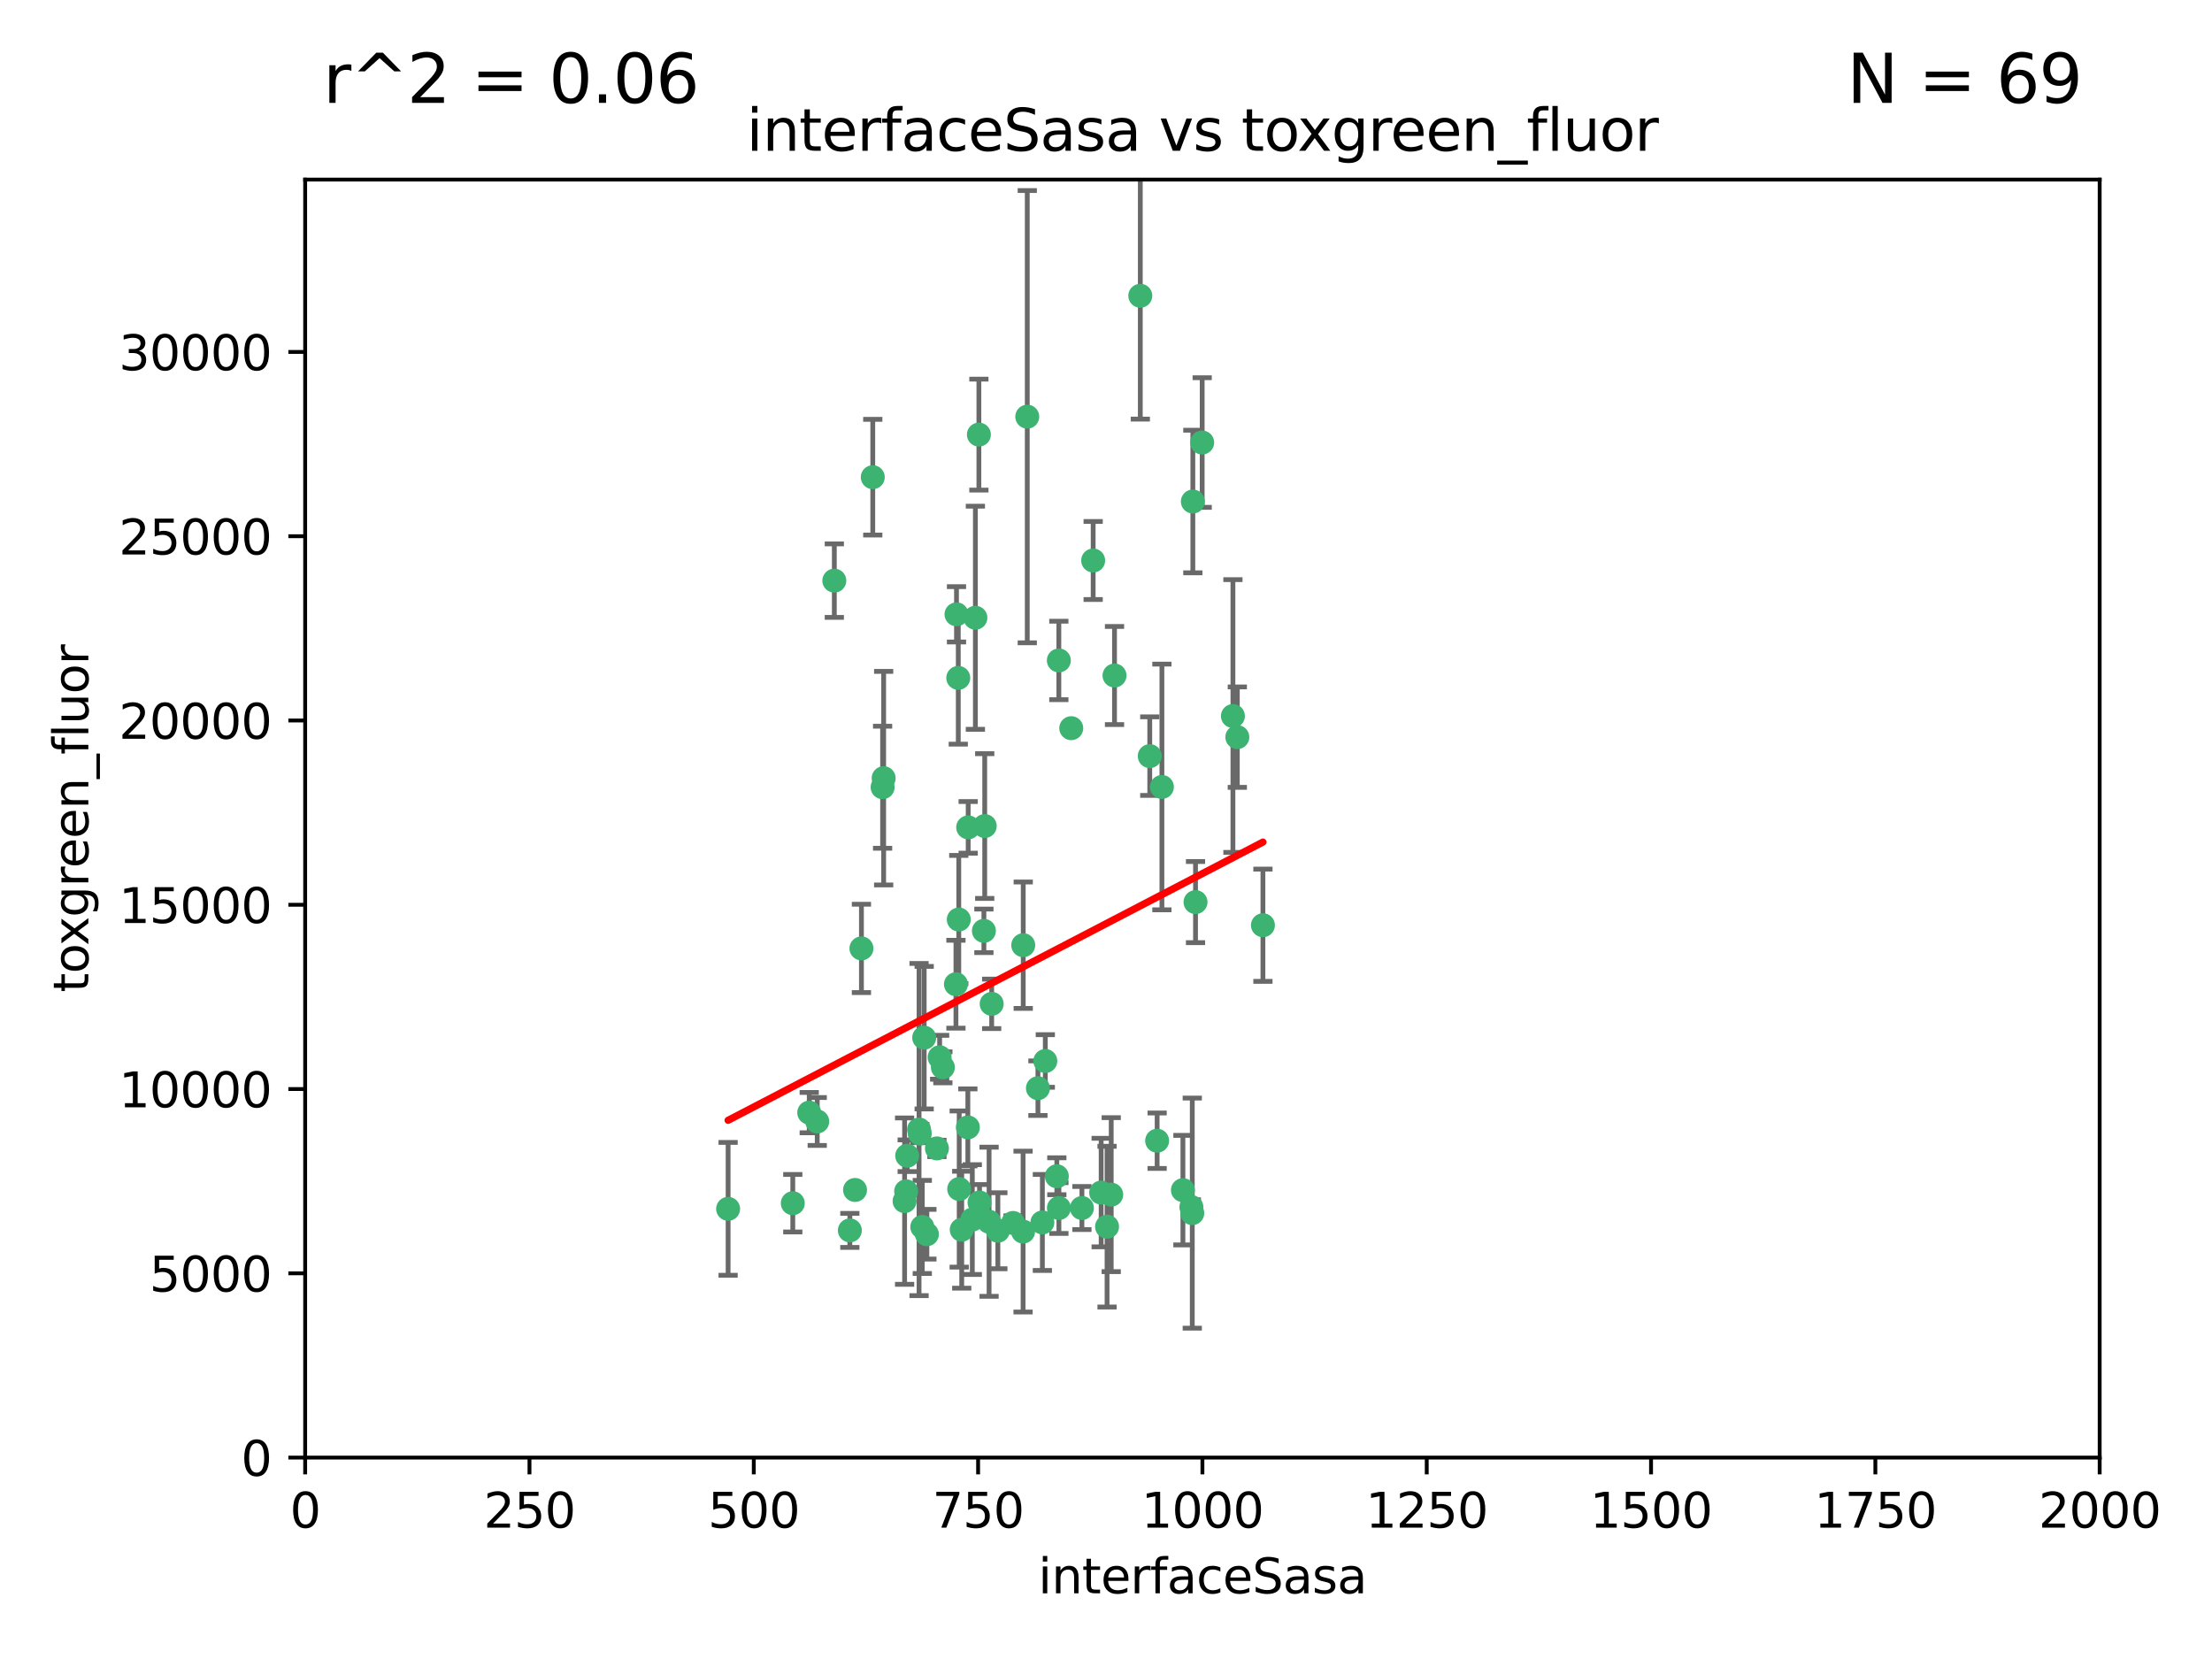 <?xml version="1.0" encoding="utf-8" standalone="no"?>
<!DOCTYPE svg PUBLIC "-//W3C//DTD SVG 1.1//EN"
  "http://www.w3.org/Graphics/SVG/1.1/DTD/svg11.dtd">
<svg xmlns:xlink="http://www.w3.org/1999/xlink" width="460.8pt" height="345.6pt" viewBox="0 0 460.8 345.6" xmlns="http://www.w3.org/2000/svg" version="1.1">
 <defs>
  <style type="text/css">*{stroke-linejoin: round; stroke-linecap: butt}</style>
 </defs>
 <g id="figure_1">
  <g id="patch_1">
   <path d="M 0 345.6 
L 460.8 345.6 
L 460.8 0 
L 0 0 
z
" style="fill: #ffffff"/>
  </g>
  <g id="axes_1">
   <g id="patch_2">
    <path d="M 63.571 303.64 
L 437.4 303.64 
L 437.4 37.411 
L 63.571 37.411 
z
" style="fill: #ffffff"/>
   </g>
   <g id="PathCollection_1">
    <defs>
     <path id="m3ba306f05c" d="M 0 1.118 
C 0.297 1.118 0.581 1 0.791 0.791 
C 1 0.581 1.118 0.297 1.118 0 
C 1.118 -0.297 1 -0.581 0.791 -0.791 
C 0.581 -1 0.297 -1.118 0 -1.118 
C -0.297 -1.118 -0.581 -1 -0.791 -0.791 
C -1 -0.581 -1.118 -0.297 -1.118 0 
C -1.118 0.297 -1 0.581 -0.791 0.791 
C -0.581 1 -0.297 1.118 0 1.118 
z
" style="stroke: #3cb371"/>
    </defs>
    <g clip-path="url(#p2e63a69e92)">
     <use xlink:href="#m3ba306f05c" x="250.437" y="92.187" style="fill: #3cb371; stroke: #3cb371"/>
     <use xlink:href="#m3ba306f05c" x="191.458" y="235.304" style="fill: #3cb371; stroke: #3cb371"/>
     <use xlink:href="#m3ba306f05c" x="223.161" y="151.693" style="fill: #3cb371; stroke: #3cb371"/>
     <use xlink:href="#m3ba306f05c" x="242.046" y="163.936" style="fill: #3cb371; stroke: #3cb371"/>
     <use xlink:href="#m3ba306f05c" x="248.491" y="104.476" style="fill: #3cb371; stroke: #3cb371"/>
     <use xlink:href="#m3ba306f05c" x="227.725" y="116.762" style="fill: #3cb371; stroke: #3cb371"/>
     <use xlink:href="#m3ba306f05c" x="237.546" y="61.614" style="fill: #3cb371; stroke: #3cb371"/>
     <use xlink:href="#m3ba306f05c" x="257.757" y="153.559" style="fill: #3cb371; stroke: #3cb371"/>
     <use xlink:href="#m3ba306f05c" x="206.585" y="209.121" style="fill: #3cb371; stroke: #3cb371"/>
     <use xlink:href="#m3ba306f05c" x="256.841" y="149.16" style="fill: #3cb371; stroke: #3cb371"/>
     <use xlink:href="#m3ba306f05c" x="199.256" y="127.973" style="fill: #3cb371; stroke: #3cb371"/>
     <use xlink:href="#m3ba306f05c" x="213.159" y="196.901" style="fill: #3cb371; stroke: #3cb371"/>
     <use xlink:href="#m3ba306f05c" x="220.577" y="137.58" style="fill: #3cb371; stroke: #3cb371"/>
     <use xlink:href="#m3ba306f05c" x="203.92" y="90.534" style="fill: #3cb371; stroke: #3cb371"/>
     <use xlink:href="#m3ba306f05c" x="181.815" y="99.407" style="fill: #3cb371; stroke: #3cb371"/>
     <use xlink:href="#m3ba306f05c" x="216.22" y="226.692" style="fill: #3cb371; stroke: #3cb371"/>
     <use xlink:href="#m3ba306f05c" x="207.873" y="256.385" style="fill: #3cb371; stroke: #3cb371"/>
     <use xlink:href="#m3ba306f05c" x="213.998" y="86.8" style="fill: #3cb371; stroke: #3cb371"/>
     <use xlink:href="#m3ba306f05c" x="188.766" y="248.172" style="fill: #3cb371; stroke: #3cb371"/>
     <use xlink:href="#m3ba306f05c" x="263.091" y="192.743" style="fill: #3cb371; stroke: #3cb371"/>
     <use xlink:href="#m3ba306f05c" x="220.589" y="251.655" style="fill: #3cb371; stroke: #3cb371"/>
     <use xlink:href="#m3ba306f05c" x="203.191" y="128.689" style="fill: #3cb371; stroke: #3cb371"/>
     <use xlink:href="#m3ba306f05c" x="230.62" y="255.535" style="fill: #3cb371; stroke: #3cb371"/>
     <use xlink:href="#m3ba306f05c" x="249.05" y="187.922" style="fill: #3cb371; stroke: #3cb371"/>
     <use xlink:href="#m3ba306f05c" x="183.864" y="163.993" style="fill: #3cb371; stroke: #3cb371"/>
     <use xlink:href="#m3ba306f05c" x="178.12" y="247.891" style="fill: #3cb371; stroke: #3cb371"/>
     <use xlink:href="#m3ba306f05c" x="248.185" y="251.452" style="fill: #3cb371; stroke: #3cb371"/>
     <use xlink:href="#m3ba306f05c" x="220.157" y="245.034" style="fill: #3cb371; stroke: #3cb371"/>
     <use xlink:href="#m3ba306f05c" x="199.626" y="141.216" style="fill: #3cb371; stroke: #3cb371"/>
     <use xlink:href="#m3ba306f05c" x="246.424" y="247.93" style="fill: #3cb371; stroke: #3cb371"/>
     <use xlink:href="#m3ba306f05c" x="199.14" y="205.029" style="fill: #3cb371; stroke: #3cb371"/>
     <use xlink:href="#m3ba306f05c" x="168.576" y="231.782" style="fill: #3cb371; stroke: #3cb371"/>
     <use xlink:href="#m3ba306f05c" x="231.488" y="248.866" style="fill: #3cb371; stroke: #3cb371"/>
     <use xlink:href="#m3ba306f05c" x="239.516" y="157.513" style="fill: #3cb371; stroke: #3cb371"/>
     <use xlink:href="#m3ba306f05c" x="204.964" y="193.912" style="fill: #3cb371; stroke: #3cb371"/>
     <use xlink:href="#m3ba306f05c" x="229.39" y="248.434" style="fill: #3cb371; stroke: #3cb371"/>
     <use xlink:href="#m3ba306f05c" x="170.245" y="233.624" style="fill: #3cb371; stroke: #3cb371"/>
     <use xlink:href="#m3ba306f05c" x="192.129" y="255.594" style="fill: #3cb371; stroke: #3cb371"/>
     <use xlink:href="#m3ba306f05c" x="205.136" y="172.082" style="fill: #3cb371; stroke: #3cb371"/>
     <use xlink:href="#m3ba306f05c" x="213.125" y="256.562" style="fill: #3cb371; stroke: #3cb371"/>
     <use xlink:href="#m3ba306f05c" x="201.621" y="234.855" style="fill: #3cb371; stroke: #3cb371"/>
     <use xlink:href="#m3ba306f05c" x="201.69" y="172.356" style="fill: #3cb371; stroke: #3cb371"/>
     <use xlink:href="#m3ba306f05c" x="248.372" y="252.714" style="fill: #3cb371; stroke: #3cb371"/>
     <use xlink:href="#m3ba306f05c" x="191.602" y="236.134" style="fill: #3cb371; stroke: #3cb371"/>
     <use xlink:href="#m3ba306f05c" x="199.731" y="191.554" style="fill: #3cb371; stroke: #3cb371"/>
     <use xlink:href="#m3ba306f05c" x="196.417" y="222.343" style="fill: #3cb371; stroke: #3cb371"/>
     <use xlink:href="#m3ba306f05c" x="199.821" y="247.697" style="fill: #3cb371; stroke: #3cb371"/>
     <use xlink:href="#m3ba306f05c" x="206.043" y="254.514" style="fill: #3cb371; stroke: #3cb371"/>
     <use xlink:href="#m3ba306f05c" x="192.525" y="216.17" style="fill: #3cb371; stroke: #3cb371"/>
     <use xlink:href="#m3ba306f05c" x="200.346" y="256.174" style="fill: #3cb371; stroke: #3cb371"/>
     <use xlink:href="#m3ba306f05c" x="184.082" y="162.105" style="fill: #3cb371; stroke: #3cb371"/>
     <use xlink:href="#m3ba306f05c" x="217.146" y="254.661" style="fill: #3cb371; stroke: #3cb371"/>
     <use xlink:href="#m3ba306f05c" x="232.174" y="140.722" style="fill: #3cb371; stroke: #3cb371"/>
     <use xlink:href="#m3ba306f05c" x="179.453" y="197.571" style="fill: #3cb371; stroke: #3cb371"/>
     <use xlink:href="#m3ba306f05c" x="211.034" y="254.764" style="fill: #3cb371; stroke: #3cb371"/>
     <use xlink:href="#m3ba306f05c" x="241.052" y="237.633" style="fill: #3cb371; stroke: #3cb371"/>
     <use xlink:href="#m3ba306f05c" x="165.152" y="250.652" style="fill: #3cb371; stroke: #3cb371"/>
     <use xlink:href="#m3ba306f05c" x="193.088" y="257.112" style="fill: #3cb371; stroke: #3cb371"/>
     <use xlink:href="#m3ba306f05c" x="202.548" y="254.057" style="fill: #3cb371; stroke: #3cb371"/>
     <use xlink:href="#m3ba306f05c" x="188.445" y="250.216" style="fill: #3cb371; stroke: #3cb371"/>
     <use xlink:href="#m3ba306f05c" x="217.757" y="221.023" style="fill: #3cb371; stroke: #3cb371"/>
     <use xlink:href="#m3ba306f05c" x="173.806" y="120.958" style="fill: #3cb371; stroke: #3cb371"/>
     <use xlink:href="#m3ba306f05c" x="195.181" y="239.234" style="fill: #3cb371; stroke: #3cb371"/>
     <use xlink:href="#m3ba306f05c" x="204.052" y="250.509" style="fill: #3cb371; stroke: #3cb371"/>
     <use xlink:href="#m3ba306f05c" x="195.744" y="220.252" style="fill: #3cb371; stroke: #3cb371"/>
     <use xlink:href="#m3ba306f05c" x="177.039" y="256.316" style="fill: #3cb371; stroke: #3cb371"/>
     <use xlink:href="#m3ba306f05c" x="188.987" y="240.757" style="fill: #3cb371; stroke: #3cb371"/>
     <use xlink:href="#m3ba306f05c" x="151.679" y="251.825" style="fill: #3cb371; stroke: #3cb371"/>
     <use xlink:href="#m3ba306f05c" x="225.383" y="251.653" style="fill: #3cb371; stroke: #3cb371"/>
    </g>
   </g>
   <g id="matplotlib.axis_1">
    <g id="xtick_1">
     <g id="line2d_1">
      <defs>
       <path id="ma4e81525c1" d="M 0 0 
L 0 3.5 
" style="stroke: #000000; stroke-width: 0.8"/>
      </defs>
      <g>
       <use xlink:href="#ma4e81525c1" x="63.571" y="303.64" style="stroke: #000000; stroke-width: 0.8"/>
      </g>
     </g>
     <g id="text_1">
      <!-- 0 -->
      <g transform="translate(60.39 318.238)scale(0.1 -0.1)">
       <defs>
        <path id="DejaVuSans-30" d="M 2034 4250 
Q 1547 4250 1301 3770 
Q 1056 3291 1056 2328 
Q 1056 1369 1301 889 
Q 1547 409 2034 409 
Q 2525 409 2770 889 
Q 3016 1369 3016 2328 
Q 3016 3291 2770 3770 
Q 2525 4250 2034 4250 
z
M 2034 4750 
Q 2819 4750 3233 4129 
Q 3647 3509 3647 2328 
Q 3647 1150 3233 529 
Q 2819 -91 2034 -91 
Q 1250 -91 836 529 
Q 422 1150 422 2328 
Q 422 3509 836 4129 
Q 1250 4750 2034 4750 
z
" transform="scale(0.016)"/>
       </defs>
       <use xlink:href="#DejaVuSans-30"/>
      </g>
     </g>
    </g>
    <g id="xtick_2">
     <g id="line2d_2">
      <g>
       <use xlink:href="#ma4e81525c1" x="110.3" y="303.64" style="stroke: #000000; stroke-width: 0.8"/>
      </g>
     </g>
     <g id="text_2">
      <!-- 250 -->
      <g transform="translate(100.756 318.238)scale(0.1 -0.1)">
       <defs>
        <path id="DejaVuSans-32" d="M 1228 531 
L 3431 531 
L 3431 0 
L 469 0 
L 469 531 
Q 828 903 1448 1529 
Q 2069 2156 2228 2338 
Q 2531 2678 2651 2914 
Q 2772 3150 2772 3378 
Q 2772 3750 2511 3984 
Q 2250 4219 1831 4219 
Q 1534 4219 1204 4116 
Q 875 4013 500 3803 
L 500 4441 
Q 881 4594 1212 4672 
Q 1544 4750 1819 4750 
Q 2544 4750 2975 4387 
Q 3406 4025 3406 3419 
Q 3406 3131 3298 2873 
Q 3191 2616 2906 2266 
Q 2828 2175 2409 1742 
Q 1991 1309 1228 531 
z
" transform="scale(0.016)"/>
        <path id="DejaVuSans-35" d="M 691 4666 
L 3169 4666 
L 3169 4134 
L 1269 4134 
L 1269 2991 
Q 1406 3038 1543 3061 
Q 1681 3084 1819 3084 
Q 2600 3084 3056 2656 
Q 3513 2228 3513 1497 
Q 3513 744 3044 326 
Q 2575 -91 1722 -91 
Q 1428 -91 1123 -41 
Q 819 9 494 109 
L 494 744 
Q 775 591 1075 516 
Q 1375 441 1709 441 
Q 2250 441 2565 725 
Q 2881 1009 2881 1497 
Q 2881 1984 2565 2268 
Q 2250 2553 1709 2553 
Q 1456 2553 1204 2497 
Q 953 2441 691 2322 
L 691 4666 
z
" transform="scale(0.016)"/>
       </defs>
       <use xlink:href="#DejaVuSans-32"/>
       <use xlink:href="#DejaVuSans-35" x="63.623"/>
       <use xlink:href="#DejaVuSans-30" x="127.246"/>
      </g>
     </g>
    </g>
    <g id="xtick_3">
     <g id="line2d_3">
      <g>
       <use xlink:href="#ma4e81525c1" x="157.028" y="303.64" style="stroke: #000000; stroke-width: 0.8"/>
      </g>
     </g>
     <g id="text_3">
      <!-- 500 -->
      <g transform="translate(147.485 318.238)scale(0.1 -0.1)">
       <use xlink:href="#DejaVuSans-35"/>
       <use xlink:href="#DejaVuSans-30" x="63.623"/>
       <use xlink:href="#DejaVuSans-30" x="127.246"/>
      </g>
     </g>
    </g>
    <g id="xtick_4">
     <g id="line2d_4">
      <g>
       <use xlink:href="#ma4e81525c1" x="203.757" y="303.64" style="stroke: #000000; stroke-width: 0.8"/>
      </g>
     </g>
     <g id="text_4">
      <!-- 750 -->
      <g transform="translate(194.213 318.238)scale(0.1 -0.1)">
       <defs>
        <path id="DejaVuSans-37" d="M 525 4666 
L 3525 4666 
L 3525 4397 
L 1831 0 
L 1172 0 
L 2766 4134 
L 525 4134 
L 525 4666 
z
" transform="scale(0.016)"/>
       </defs>
       <use xlink:href="#DejaVuSans-37"/>
       <use xlink:href="#DejaVuSans-35" x="63.623"/>
       <use xlink:href="#DejaVuSans-30" x="127.246"/>
      </g>
     </g>
    </g>
    <g id="xtick_5">
     <g id="line2d_5">
      <g>
       <use xlink:href="#ma4e81525c1" x="250.486" y="303.64" style="stroke: #000000; stroke-width: 0.8"/>
      </g>
     </g>
     <g id="text_5">
      <!-- 1000 -->
      <g transform="translate(237.761 318.238)scale(0.1 -0.1)">
       <defs>
        <path id="DejaVuSans-31" d="M 794 531 
L 1825 531 
L 1825 4091 
L 703 3866 
L 703 4441 
L 1819 4666 
L 2450 4666 
L 2450 531 
L 3481 531 
L 3481 0 
L 794 0 
L 794 531 
z
" transform="scale(0.016)"/>
       </defs>
       <use xlink:href="#DejaVuSans-31"/>
       <use xlink:href="#DejaVuSans-30" x="63.623"/>
       <use xlink:href="#DejaVuSans-30" x="127.246"/>
       <use xlink:href="#DejaVuSans-30" x="190.869"/>
      </g>
     </g>
    </g>
    <g id="xtick_6">
     <g id="line2d_6">
      <g>
       <use xlink:href="#ma4e81525c1" x="297.214" y="303.64" style="stroke: #000000; stroke-width: 0.8"/>
      </g>
     </g>
     <g id="text_6">
      <!-- 1250 -->
      <g transform="translate(284.489 318.238)scale(0.1 -0.1)">
       <use xlink:href="#DejaVuSans-31"/>
       <use xlink:href="#DejaVuSans-32" x="63.623"/>
       <use xlink:href="#DejaVuSans-35" x="127.246"/>
       <use xlink:href="#DejaVuSans-30" x="190.869"/>
      </g>
     </g>
    </g>
    <g id="xtick_7">
     <g id="line2d_7">
      <g>
       <use xlink:href="#ma4e81525c1" x="343.943" y="303.64" style="stroke: #000000; stroke-width: 0.8"/>
      </g>
     </g>
     <g id="text_7">
      <!-- 1500 -->
      <g transform="translate(331.218 318.238)scale(0.1 -0.1)">
       <use xlink:href="#DejaVuSans-31"/>
       <use xlink:href="#DejaVuSans-35" x="63.623"/>
       <use xlink:href="#DejaVuSans-30" x="127.246"/>
       <use xlink:href="#DejaVuSans-30" x="190.869"/>
      </g>
     </g>
    </g>
    <g id="xtick_8">
     <g id="line2d_8">
      <g>
       <use xlink:href="#ma4e81525c1" x="390.671" y="303.64" style="stroke: #000000; stroke-width: 0.8"/>
      </g>
     </g>
     <g id="text_8">
      <!-- 1750 -->
      <g transform="translate(377.946 318.238)scale(0.1 -0.1)">
       <use xlink:href="#DejaVuSans-31"/>
       <use xlink:href="#DejaVuSans-37" x="63.623"/>
       <use xlink:href="#DejaVuSans-35" x="127.246"/>
       <use xlink:href="#DejaVuSans-30" x="190.869"/>
      </g>
     </g>
    </g>
    <g id="xtick_9">
     <g id="line2d_9">
      <g>
       <use xlink:href="#ma4e81525c1" x="437.4" y="303.64" style="stroke: #000000; stroke-width: 0.8"/>
      </g>
     </g>
     <g id="text_9">
      <!-- 2000 -->
      <g transform="translate(424.675 318.238)scale(0.1 -0.1)">
       <use xlink:href="#DejaVuSans-32"/>
       <use xlink:href="#DejaVuSans-30" x="63.623"/>
       <use xlink:href="#DejaVuSans-30" x="127.246"/>
       <use xlink:href="#DejaVuSans-30" x="190.869"/>
      </g>
     </g>
    </g>
    <g id="text_10">
     <!-- interfaceSasa -->
     <g transform="translate(216.279 331.917)scale(0.1 -0.1)">
      <defs>
       <path id="DejaVuSans-69" d="M 603 3500 
L 1178 3500 
L 1178 0 
L 603 0 
L 603 3500 
z
M 603 4863 
L 1178 4863 
L 1178 4134 
L 603 4134 
L 603 4863 
z
" transform="scale(0.016)"/>
       <path id="DejaVuSans-6e" d="M 3513 2113 
L 3513 0 
L 2938 0 
L 2938 2094 
Q 2938 2591 2744 2837 
Q 2550 3084 2163 3084 
Q 1697 3084 1428 2787 
Q 1159 2491 1159 1978 
L 1159 0 
L 581 0 
L 581 3500 
L 1159 3500 
L 1159 2956 
Q 1366 3272 1645 3428 
Q 1925 3584 2291 3584 
Q 2894 3584 3203 3211 
Q 3513 2838 3513 2113 
z
" transform="scale(0.016)"/>
       <path id="DejaVuSans-74" d="M 1172 4494 
L 1172 3500 
L 2356 3500 
L 2356 3053 
L 1172 3053 
L 1172 1153 
Q 1172 725 1289 603 
Q 1406 481 1766 481 
L 2356 481 
L 2356 0 
L 1766 0 
Q 1100 0 847 248 
Q 594 497 594 1153 
L 594 3053 
L 172 3053 
L 172 3500 
L 594 3500 
L 594 4494 
L 1172 4494 
z
" transform="scale(0.016)"/>
       <path id="DejaVuSans-65" d="M 3597 1894 
L 3597 1613 
L 953 1613 
Q 991 1019 1311 708 
Q 1631 397 2203 397 
Q 2534 397 2845 478 
Q 3156 559 3463 722 
L 3463 178 
Q 3153 47 2828 -22 
Q 2503 -91 2169 -91 
Q 1331 -91 842 396 
Q 353 884 353 1716 
Q 353 2575 817 3079 
Q 1281 3584 2069 3584 
Q 2775 3584 3186 3129 
Q 3597 2675 3597 1894 
z
M 3022 2063 
Q 3016 2534 2758 2815 
Q 2500 3097 2075 3097 
Q 1594 3097 1305 2825 
Q 1016 2553 972 2059 
L 3022 2063 
z
" transform="scale(0.016)"/>
       <path id="DejaVuSans-72" d="M 2631 2963 
Q 2534 3019 2420 3045 
Q 2306 3072 2169 3072 
Q 1681 3072 1420 2755 
Q 1159 2438 1159 1844 
L 1159 0 
L 581 0 
L 581 3500 
L 1159 3500 
L 1159 2956 
Q 1341 3275 1631 3429 
Q 1922 3584 2338 3584 
Q 2397 3584 2469 3576 
Q 2541 3569 2628 3553 
L 2631 2963 
z
" transform="scale(0.016)"/>
       <path id="DejaVuSans-66" d="M 2375 4863 
L 2375 4384 
L 1825 4384 
Q 1516 4384 1395 4259 
Q 1275 4134 1275 3809 
L 1275 3500 
L 2222 3500 
L 2222 3053 
L 1275 3053 
L 1275 0 
L 697 0 
L 697 3053 
L 147 3053 
L 147 3500 
L 697 3500 
L 697 3744 
Q 697 4328 969 4595 
Q 1241 4863 1831 4863 
L 2375 4863 
z
" transform="scale(0.016)"/>
       <path id="DejaVuSans-61" d="M 2194 1759 
Q 1497 1759 1228 1600 
Q 959 1441 959 1056 
Q 959 750 1161 570 
Q 1363 391 1709 391 
Q 2188 391 2477 730 
Q 2766 1069 2766 1631 
L 2766 1759 
L 2194 1759 
z
M 3341 1997 
L 3341 0 
L 2766 0 
L 2766 531 
Q 2569 213 2275 61 
Q 1981 -91 1556 -91 
Q 1019 -91 701 211 
Q 384 513 384 1019 
Q 384 1609 779 1909 
Q 1175 2209 1959 2209 
L 2766 2209 
L 2766 2266 
Q 2766 2663 2505 2880 
Q 2244 3097 1772 3097 
Q 1472 3097 1187 3025 
Q 903 2953 641 2809 
L 641 3341 
Q 956 3463 1253 3523 
Q 1550 3584 1831 3584 
Q 2591 3584 2966 3190 
Q 3341 2797 3341 1997 
z
" transform="scale(0.016)"/>
       <path id="DejaVuSans-63" d="M 3122 3366 
L 3122 2828 
Q 2878 2963 2633 3030 
Q 2388 3097 2138 3097 
Q 1578 3097 1268 2742 
Q 959 2388 959 1747 
Q 959 1106 1268 751 
Q 1578 397 2138 397 
Q 2388 397 2633 464 
Q 2878 531 3122 666 
L 3122 134 
Q 2881 22 2623 -34 
Q 2366 -91 2075 -91 
Q 1284 -91 818 406 
Q 353 903 353 1747 
Q 353 2603 823 3093 
Q 1294 3584 2113 3584 
Q 2378 3584 2631 3529 
Q 2884 3475 3122 3366 
z
" transform="scale(0.016)"/>
       <path id="DejaVuSans-53" d="M 3425 4513 
L 3425 3897 
Q 3066 4069 2747 4153 
Q 2428 4238 2131 4238 
Q 1616 4238 1336 4038 
Q 1056 3838 1056 3469 
Q 1056 3159 1242 3001 
Q 1428 2844 1947 2747 
L 2328 2669 
Q 3034 2534 3370 2195 
Q 3706 1856 3706 1288 
Q 3706 609 3251 259 
Q 2797 -91 1919 -91 
Q 1588 -91 1214 -16 
Q 841 59 441 206 
L 441 856 
Q 825 641 1194 531 
Q 1563 422 1919 422 
Q 2459 422 2753 634 
Q 3047 847 3047 1241 
Q 3047 1584 2836 1778 
Q 2625 1972 2144 2069 
L 1759 2144 
Q 1053 2284 737 2584 
Q 422 2884 422 3419 
Q 422 4038 858 4394 
Q 1294 4750 2059 4750 
Q 2388 4750 2728 4690 
Q 3069 4631 3425 4513 
z
" transform="scale(0.016)"/>
       <path id="DejaVuSans-73" d="M 2834 3397 
L 2834 2853 
Q 2591 2978 2328 3040 
Q 2066 3103 1784 3103 
Q 1356 3103 1142 2972 
Q 928 2841 928 2578 
Q 928 2378 1081 2264 
Q 1234 2150 1697 2047 
L 1894 2003 
Q 2506 1872 2764 1633 
Q 3022 1394 3022 966 
Q 3022 478 2636 193 
Q 2250 -91 1575 -91 
Q 1294 -91 989 -36 
Q 684 19 347 128 
L 347 722 
Q 666 556 975 473 
Q 1284 391 1588 391 
Q 1994 391 2212 530 
Q 2431 669 2431 922 
Q 2431 1156 2273 1281 
Q 2116 1406 1581 1522 
L 1381 1569 
Q 847 1681 609 1914 
Q 372 2147 372 2553 
Q 372 3047 722 3315 
Q 1072 3584 1716 3584 
Q 2034 3584 2315 3537 
Q 2597 3491 2834 3397 
z
" transform="scale(0.016)"/>
      </defs>
      <use xlink:href="#DejaVuSans-69"/>
      <use xlink:href="#DejaVuSans-6e" x="27.783"/>
      <use xlink:href="#DejaVuSans-74" x="91.162"/>
      <use xlink:href="#DejaVuSans-65" x="130.371"/>
      <use xlink:href="#DejaVuSans-72" x="191.895"/>
      <use xlink:href="#DejaVuSans-66" x="233.008"/>
      <use xlink:href="#DejaVuSans-61" x="268.213"/>
      <use xlink:href="#DejaVuSans-63" x="329.492"/>
      <use xlink:href="#DejaVuSans-65" x="384.473"/>
      <use xlink:href="#DejaVuSans-53" x="445.996"/>
      <use xlink:href="#DejaVuSans-61" x="509.473"/>
      <use xlink:href="#DejaVuSans-73" x="570.752"/>
      <use xlink:href="#DejaVuSans-61" x="622.852"/>
     </g>
    </g>
   </g>
   <g id="matplotlib.axis_2">
    <g id="ytick_1">
     <g id="line2d_10">
      <defs>
       <path id="m3111d195dd" d="M 0 0 
L -3.5 0 
" style="stroke: #000000; stroke-width: 0.8"/>
      </defs>
      <g>
       <use xlink:href="#m3111d195dd" x="63.571" y="303.64" style="stroke: #000000; stroke-width: 0.8"/>
      </g>
     </g>
     <g id="text_11">
      <!-- 0 -->
      <g transform="translate(50.209 307.439)scale(0.1 -0.1)">
       <use xlink:href="#DejaVuSans-30"/>
      </g>
     </g>
    </g>
    <g id="ytick_2">
     <g id="line2d_11">
      <g>
       <use xlink:href="#m3111d195dd" x="63.571" y="265.253" style="stroke: #000000; stroke-width: 0.8"/>
      </g>
     </g>
     <g id="text_12">
      <!-- 5000 -->
      <g transform="translate(31.121 269.052)scale(0.1 -0.1)">
       <use xlink:href="#DejaVuSans-35"/>
       <use xlink:href="#DejaVuSans-30" x="63.623"/>
       <use xlink:href="#DejaVuSans-30" x="127.246"/>
       <use xlink:href="#DejaVuSans-30" x="190.869"/>
      </g>
     </g>
    </g>
    <g id="ytick_3">
     <g id="line2d_12">
      <g>
       <use xlink:href="#m3111d195dd" x="63.571" y="226.866" style="stroke: #000000; stroke-width: 0.8"/>
      </g>
     </g>
     <g id="text_13">
      <!-- 10000 -->
      <g transform="translate(24.759 230.665)scale(0.1 -0.1)">
       <use xlink:href="#DejaVuSans-31"/>
       <use xlink:href="#DejaVuSans-30" x="63.623"/>
       <use xlink:href="#DejaVuSans-30" x="127.246"/>
       <use xlink:href="#DejaVuSans-30" x="190.869"/>
       <use xlink:href="#DejaVuSans-30" x="254.492"/>
      </g>
     </g>
    </g>
    <g id="ytick_4">
     <g id="line2d_13">
      <g>
       <use xlink:href="#m3111d195dd" x="63.571" y="188.479" style="stroke: #000000; stroke-width: 0.8"/>
      </g>
     </g>
     <g id="text_14">
      <!-- 15000 -->
      <g transform="translate(24.759 192.278)scale(0.1 -0.1)">
       <use xlink:href="#DejaVuSans-31"/>
       <use xlink:href="#DejaVuSans-35" x="63.623"/>
       <use xlink:href="#DejaVuSans-30" x="127.246"/>
       <use xlink:href="#DejaVuSans-30" x="190.869"/>
       <use xlink:href="#DejaVuSans-30" x="254.492"/>
      </g>
     </g>
    </g>
    <g id="ytick_5">
     <g id="line2d_14">
      <g>
       <use xlink:href="#m3111d195dd" x="63.571" y="150.092" style="stroke: #000000; stroke-width: 0.8"/>
      </g>
     </g>
     <g id="text_15">
      <!-- 20000 -->
      <g transform="translate(24.759 153.891)scale(0.1 -0.1)">
       <use xlink:href="#DejaVuSans-32"/>
       <use xlink:href="#DejaVuSans-30" x="63.623"/>
       <use xlink:href="#DejaVuSans-30" x="127.246"/>
       <use xlink:href="#DejaVuSans-30" x="190.869"/>
       <use xlink:href="#DejaVuSans-30" x="254.492"/>
      </g>
     </g>
    </g>
    <g id="ytick_6">
     <g id="line2d_15">
      <g>
       <use xlink:href="#m3111d195dd" x="63.571" y="111.705" style="stroke: #000000; stroke-width: 0.8"/>
      </g>
     </g>
     <g id="text_16">
      <!-- 25000 -->
      <g transform="translate(24.759 115.504)scale(0.1 -0.1)">
       <use xlink:href="#DejaVuSans-32"/>
       <use xlink:href="#DejaVuSans-35" x="63.623"/>
       <use xlink:href="#DejaVuSans-30" x="127.246"/>
       <use xlink:href="#DejaVuSans-30" x="190.869"/>
       <use xlink:href="#DejaVuSans-30" x="254.492"/>
      </g>
     </g>
    </g>
    <g id="ytick_7">
     <g id="line2d_16">
      <g>
       <use xlink:href="#m3111d195dd" x="63.571" y="73.317" style="stroke: #000000; stroke-width: 0.8"/>
      </g>
     </g>
     <g id="text_17">
      <!-- 30000 -->
      <g transform="translate(24.759 77.117)scale(0.1 -0.1)">
       <defs>
        <path id="DejaVuSans-33" d="M 2597 2516 
Q 3050 2419 3304 2112 
Q 3559 1806 3559 1356 
Q 3559 666 3084 287 
Q 2609 -91 1734 -91 
Q 1441 -91 1130 -33 
Q 819 25 488 141 
L 488 750 
Q 750 597 1062 519 
Q 1375 441 1716 441 
Q 2309 441 2620 675 
Q 2931 909 2931 1356 
Q 2931 1769 2642 2001 
Q 2353 2234 1838 2234 
L 1294 2234 
L 1294 2753 
L 1863 2753 
Q 2328 2753 2575 2939 
Q 2822 3125 2822 3475 
Q 2822 3834 2567 4026 
Q 2313 4219 1838 4219 
Q 1578 4219 1281 4162 
Q 984 4106 628 3988 
L 628 4550 
Q 988 4650 1302 4700 
Q 1616 4750 1894 4750 
Q 2613 4750 3031 4423 
Q 3450 4097 3450 3541 
Q 3450 3153 3228 2886 
Q 3006 2619 2597 2516 
z
" transform="scale(0.016)"/>
       </defs>
       <use xlink:href="#DejaVuSans-33"/>
       <use xlink:href="#DejaVuSans-30" x="63.623"/>
       <use xlink:href="#DejaVuSans-30" x="127.246"/>
       <use xlink:href="#DejaVuSans-30" x="190.869"/>
       <use xlink:href="#DejaVuSans-30" x="254.492"/>
      </g>
     </g>
    </g>
    <g id="text_18">
     <!-- toxgreen_fluor -->
     <g transform="translate(18.401 206.72)rotate(-90)scale(0.1 -0.1)">
      <defs>
       <path id="DejaVuSans-6f" d="M 1959 3097 
Q 1497 3097 1228 2736 
Q 959 2375 959 1747 
Q 959 1119 1226 758 
Q 1494 397 1959 397 
Q 2419 397 2687 759 
Q 2956 1122 2956 1747 
Q 2956 2369 2687 2733 
Q 2419 3097 1959 3097 
z
M 1959 3584 
Q 2709 3584 3137 3096 
Q 3566 2609 3566 1747 
Q 3566 888 3137 398 
Q 2709 -91 1959 -91 
Q 1206 -91 779 398 
Q 353 888 353 1747 
Q 353 2609 779 3096 
Q 1206 3584 1959 3584 
z
" transform="scale(0.016)"/>
       <path id="DejaVuSans-78" d="M 3513 3500 
L 2247 1797 
L 3578 0 
L 2900 0 
L 1881 1375 
L 863 0 
L 184 0 
L 1544 1831 
L 300 3500 
L 978 3500 
L 1906 2253 
L 2834 3500 
L 3513 3500 
z
" transform="scale(0.016)"/>
       <path id="DejaVuSans-67" d="M 2906 1791 
Q 2906 2416 2648 2759 
Q 2391 3103 1925 3103 
Q 1463 3103 1205 2759 
Q 947 2416 947 1791 
Q 947 1169 1205 825 
Q 1463 481 1925 481 
Q 2391 481 2648 825 
Q 2906 1169 2906 1791 
z
M 3481 434 
Q 3481 -459 3084 -895 
Q 2688 -1331 1869 -1331 
Q 1566 -1331 1297 -1286 
Q 1028 -1241 775 -1147 
L 775 -588 
Q 1028 -725 1275 -790 
Q 1522 -856 1778 -856 
Q 2344 -856 2625 -561 
Q 2906 -266 2906 331 
L 2906 616 
Q 2728 306 2450 153 
Q 2172 0 1784 0 
Q 1141 0 747 490 
Q 353 981 353 1791 
Q 353 2603 747 3093 
Q 1141 3584 1784 3584 
Q 2172 3584 2450 3431 
Q 2728 3278 2906 2969 
L 2906 3500 
L 3481 3500 
L 3481 434 
z
" transform="scale(0.016)"/>
       <path id="DejaVuSans-5f" d="M 3263 -1063 
L 3263 -1509 
L -63 -1509 
L -63 -1063 
L 3263 -1063 
z
" transform="scale(0.016)"/>
       <path id="DejaVuSans-6c" d="M 603 4863 
L 1178 4863 
L 1178 0 
L 603 0 
L 603 4863 
z
" transform="scale(0.016)"/>
       <path id="DejaVuSans-75" d="M 544 1381 
L 544 3500 
L 1119 3500 
L 1119 1403 
Q 1119 906 1312 657 
Q 1506 409 1894 409 
Q 2359 409 2629 706 
Q 2900 1003 2900 1516 
L 2900 3500 
L 3475 3500 
L 3475 0 
L 2900 0 
L 2900 538 
Q 2691 219 2414 64 
Q 2138 -91 1772 -91 
Q 1169 -91 856 284 
Q 544 659 544 1381 
z
M 1991 3584 
L 1991 3584 
z
" transform="scale(0.016)"/>
      </defs>
      <use xlink:href="#DejaVuSans-74"/>
      <use xlink:href="#DejaVuSans-6f" x="39.209"/>
      <use xlink:href="#DejaVuSans-78" x="97.266"/>
      <use xlink:href="#DejaVuSans-67" x="156.445"/>
      <use xlink:href="#DejaVuSans-72" x="219.922"/>
      <use xlink:href="#DejaVuSans-65" x="258.785"/>
      <use xlink:href="#DejaVuSans-65" x="320.309"/>
      <use xlink:href="#DejaVuSans-6e" x="381.832"/>
      <use xlink:href="#DejaVuSans-5f" x="445.211"/>
      <use xlink:href="#DejaVuSans-66" x="495.211"/>
      <use xlink:href="#DejaVuSans-6c" x="530.416"/>
      <use xlink:href="#DejaVuSans-75" x="558.199"/>
      <use xlink:href="#DejaVuSans-6f" x="621.578"/>
      <use xlink:href="#DejaVuSans-72" x="682.76"/>
     </g>
    </g>
   </g>
   <g id="LineCollection_1">
    <path d="M 250.437 105.69 
L 250.437 78.685 
" clip-path="url(#p2e63a69e92)" style="fill: none; stroke: #696969"/>
    <path d="M 191.458 269.906 
L 191.458 200.702 
" clip-path="url(#p2e63a69e92)" style="fill: none; stroke: #696969"/>
    <path d="M 223.161 152.217 
L 223.161 151.168 
" clip-path="url(#p2e63a69e92)" style="fill: none; stroke: #696969"/>
    <path d="M 242.046 189.529 
L 242.046 138.343 
" clip-path="url(#p2e63a69e92)" style="fill: none; stroke: #696969"/>
    <path d="M 248.491 119.328 
L 248.491 89.623 
" clip-path="url(#p2e63a69e92)" style="fill: none; stroke: #696969"/>
    <path d="M 227.725 124.89 
L 227.725 108.635 
" clip-path="url(#p2e63a69e92)" style="fill: none; stroke: #696969"/>
    <path d="M 237.546 87.306 
L 237.546 35.922 
" clip-path="url(#p2e63a69e92)" style="fill: none; stroke: #696969"/>
    <path d="M 257.757 164.019 
L 257.757 143.098 
" clip-path="url(#p2e63a69e92)" style="fill: none; stroke: #696969"/>
    <path d="M 206.585 214.275 
L 206.585 203.967 
" clip-path="url(#p2e63a69e92)" style="fill: none; stroke: #696969"/>
    <path d="M 256.841 177.569 
L 256.841 120.752 
" clip-path="url(#p2e63a69e92)" style="fill: none; stroke: #696969"/>
    <path d="M 199.256 133.734 
L 199.256 122.212 
" clip-path="url(#p2e63a69e92)" style="fill: none; stroke: #696969"/>
    <path d="M 213.159 210.068 
L 213.159 183.734 
" clip-path="url(#p2e63a69e92)" style="fill: none; stroke: #696969"/>
    <path d="M 220.577 145.75 
L 220.577 129.411 
" clip-path="url(#p2e63a69e92)" style="fill: none; stroke: #696969"/>
    <path d="M 203.92 102.091 
L 203.92 78.978 
" clip-path="url(#p2e63a69e92)" style="fill: none; stroke: #696969"/>
    <path d="M 181.815 111.46 
L 181.815 87.355 
" clip-path="url(#p2e63a69e92)" style="fill: none; stroke: #696969"/>
    <path d="M 216.22 232.376 
L 216.22 221.008 
" clip-path="url(#p2e63a69e92)" style="fill: none; stroke: #696969"/>
    <path d="M 207.873 264.301 
L 207.873 248.47 
" clip-path="url(#p2e63a69e92)" style="fill: none; stroke: #696969"/>
    <path d="M 213.998 133.906 
L 213.998 39.694 
" clip-path="url(#p2e63a69e92)" style="fill: none; stroke: #696969"/>
    <path d="M 188.766 248.702 
L 188.766 247.642 
" clip-path="url(#p2e63a69e92)" style="fill: none; stroke: #696969"/>
    <path d="M 263.091 204.435 
L 263.091 181.052 
" clip-path="url(#p2e63a69e92)" style="fill: none; stroke: #696969"/>
    <path d="M 220.589 256.945 
L 220.589 246.364 
" clip-path="url(#p2e63a69e92)" style="fill: none; stroke: #696969"/>
    <path d="M 203.191 151.927 
L 203.191 105.45 
" clip-path="url(#p2e63a69e92)" style="fill: none; stroke: #696969"/>
    <path d="M 230.62 272.278 
L 230.62 238.793 
" clip-path="url(#p2e63a69e92)" style="fill: none; stroke: #696969"/>
    <path d="M 249.05 196.374 
L 249.05 179.47 
" clip-path="url(#p2e63a69e92)" style="fill: none; stroke: #696969"/>
    <path d="M 183.864 176.705 
L 183.864 151.281 
" clip-path="url(#p2e63a69e92)" style="fill: none; stroke: #696969"/>
    <path d="M 178.12 248.596 
L 178.12 247.186 
" clip-path="url(#p2e63a69e92)" style="fill: none; stroke: #696969"/>
    <path d="M 248.185 252.966 
L 248.185 249.939 
" clip-path="url(#p2e63a69e92)" style="fill: none; stroke: #696969"/>
    <path d="M 220.157 248.879 
L 220.157 241.19 
" clip-path="url(#p2e63a69e92)" style="fill: none; stroke: #696969"/>
    <path d="M 199.626 155.019 
L 199.626 127.413 
" clip-path="url(#p2e63a69e92)" style="fill: none; stroke: #696969"/>
    <path d="M 246.424 259.34 
L 246.424 236.521 
" clip-path="url(#p2e63a69e92)" style="fill: none; stroke: #696969"/>
    <path d="M 199.14 214.186 
L 199.14 195.873 
" clip-path="url(#p2e63a69e92)" style="fill: none; stroke: #696969"/>
    <path d="M 168.576 235.981 
L 168.576 227.583 
" clip-path="url(#p2e63a69e92)" style="fill: none; stroke: #696969"/>
    <path d="M 231.488 264.906 
L 231.488 232.826 
" clip-path="url(#p2e63a69e92)" style="fill: none; stroke: #696969"/>
    <path d="M 239.516 165.694 
L 239.516 149.332 
" clip-path="url(#p2e63a69e92)" style="fill: none; stroke: #696969"/>
    <path d="M 204.964 198.445 
L 204.964 189.38 
" clip-path="url(#p2e63a69e92)" style="fill: none; stroke: #696969"/>
    <path d="M 229.39 259.739 
L 229.39 237.128 
" clip-path="url(#p2e63a69e92)" style="fill: none; stroke: #696969"/>
    <path d="M 170.245 238.611 
L 170.245 228.638 
" clip-path="url(#p2e63a69e92)" style="fill: none; stroke: #696969"/>
    <path d="M 192.129 265.294 
L 192.129 245.895 
" clip-path="url(#p2e63a69e92)" style="fill: none; stroke: #696969"/>
    <path d="M 205.136 187.16 
L 205.136 157.004 
" clip-path="url(#p2e63a69e92)" style="fill: none; stroke: #696969"/>
    <path d="M 213.125 273.32 
L 213.125 239.805 
" clip-path="url(#p2e63a69e92)" style="fill: none; stroke: #696969"/>
    <path d="M 201.621 242.872 
L 201.621 226.838 
" clip-path="url(#p2e63a69e92)" style="fill: none; stroke: #696969"/>
    <path d="M 201.69 177.734 
L 201.69 166.978 
" clip-path="url(#p2e63a69e92)" style="fill: none; stroke: #696969"/>
    <path d="M 248.372 276.679 
L 248.372 228.748 
" clip-path="url(#p2e63a69e92)" style="fill: none; stroke: #696969"/>
    <path d="M 191.602 238.046 
L 191.602 234.222 
" clip-path="url(#p2e63a69e92)" style="fill: none; stroke: #696969"/>
    <path d="M 199.731 204.905 
L 199.731 178.202 
" clip-path="url(#p2e63a69e92)" style="fill: none; stroke: #696969"/>
    <path d="M 196.417 225.57 
L 196.417 219.116 
" clip-path="url(#p2e63a69e92)" style="fill: none; stroke: #696969"/>
    <path d="M 199.821 263.964 
L 199.821 231.431 
" clip-path="url(#p2e63a69e92)" style="fill: none; stroke: #696969"/>
    <path d="M 206.043 270.051 
L 206.043 238.978 
" clip-path="url(#p2e63a69e92)" style="fill: none; stroke: #696969"/>
    <path d="M 192.525 231.016 
L 192.525 201.324 
" clip-path="url(#p2e63a69e92)" style="fill: none; stroke: #696969"/>
    <path d="M 200.346 268.35 
L 200.346 243.999 
" clip-path="url(#p2e63a69e92)" style="fill: none; stroke: #696969"/>
    <path d="M 184.082 184.351 
L 184.082 139.86 
" clip-path="url(#p2e63a69e92)" style="fill: none; stroke: #696969"/>
    <path d="M 217.146 264.658 
L 217.146 244.664 
" clip-path="url(#p2e63a69e92)" style="fill: none; stroke: #696969"/>
    <path d="M 232.174 150.938 
L 232.174 130.506 
" clip-path="url(#p2e63a69e92)" style="fill: none; stroke: #696969"/>
    <path d="M 179.453 206.772 
L 179.453 188.371 
" clip-path="url(#p2e63a69e92)" style="fill: none; stroke: #696969"/>
    <path d="M 211.034 256.256 
L 211.034 253.272 
" clip-path="url(#p2e63a69e92)" style="fill: none; stroke: #696969"/>
    <path d="M 241.052 243.408 
L 241.052 231.859 
" clip-path="url(#p2e63a69e92)" style="fill: none; stroke: #696969"/>
    <path d="M 165.152 256.643 
L 165.152 244.66 
" clip-path="url(#p2e63a69e92)" style="fill: none; stroke: #696969"/>
    <path d="M 193.088 262.288 
L 193.088 251.936 
" clip-path="url(#p2e63a69e92)" style="fill: none; stroke: #696969"/>
    <path d="M 202.548 265.494 
L 202.548 242.62 
" clip-path="url(#p2e63a69e92)" style="fill: none; stroke: #696969"/>
    <path d="M 188.445 267.545 
L 188.445 232.888 
" clip-path="url(#p2e63a69e92)" style="fill: none; stroke: #696969"/>
    <path d="M 217.757 226.502 
L 217.757 215.543 
" clip-path="url(#p2e63a69e92)" style="fill: none; stroke: #696969"/>
    <path d="M 173.806 128.612 
L 173.806 113.304 
" clip-path="url(#p2e63a69e92)" style="fill: none; stroke: #696969"/>
    <path d="M 195.181 240.949 
L 195.181 237.518 
" clip-path="url(#p2e63a69e92)" style="fill: none; stroke: #696969"/>
    <path d="M 204.052 254.253 
L 204.052 246.765 
" clip-path="url(#p2e63a69e92)" style="fill: none; stroke: #696969"/>
    <path d="M 195.744 224.823 
L 195.744 215.68 
" clip-path="url(#p2e63a69e92)" style="fill: none; stroke: #696969"/>
    <path d="M 177.039 259.862 
L 177.039 252.77 
" clip-path="url(#p2e63a69e92)" style="fill: none; stroke: #696969"/>
    <path d="M 188.987 244.055 
L 188.987 237.458 
" clip-path="url(#p2e63a69e92)" style="fill: none; stroke: #696969"/>
    <path d="M 151.679 265.662 
L 151.679 237.988 
" clip-path="url(#p2e63a69e92)" style="fill: none; stroke: #696969"/>
    <path d="M 225.383 256.138 
L 225.383 247.168 
" clip-path="url(#p2e63a69e92)" style="fill: none; stroke: #696969"/>
   </g>
   <g id="line2d_17">
    <defs>
     <path id="mfb4c68d8e7" d="M 2 0 
L -2 -0 
" style="stroke: #696969"/>
    </defs>
    <g clip-path="url(#p2e63a69e92)">
     <use xlink:href="#mfb4c68d8e7" x="250.437" y="105.69" style="fill: #696969; stroke: #696969"/>
     <use xlink:href="#mfb4c68d8e7" x="191.458" y="269.906" style="fill: #696969; stroke: #696969"/>
     <use xlink:href="#mfb4c68d8e7" x="223.161" y="152.217" style="fill: #696969; stroke: #696969"/>
     <use xlink:href="#mfb4c68d8e7" x="242.046" y="189.529" style="fill: #696969; stroke: #696969"/>
     <use xlink:href="#mfb4c68d8e7" x="248.491" y="119.328" style="fill: #696969; stroke: #696969"/>
     <use xlink:href="#mfb4c68d8e7" x="227.725" y="124.89" style="fill: #696969; stroke: #696969"/>
     <use xlink:href="#mfb4c68d8e7" x="237.546" y="87.306" style="fill: #696969; stroke: #696969"/>
     <use xlink:href="#mfb4c68d8e7" x="257.757" y="164.019" style="fill: #696969; stroke: #696969"/>
     <use xlink:href="#mfb4c68d8e7" x="206.585" y="214.275" style="fill: #696969; stroke: #696969"/>
     <use xlink:href="#mfb4c68d8e7" x="256.841" y="177.569" style="fill: #696969; stroke: #696969"/>
     <use xlink:href="#mfb4c68d8e7" x="199.256" y="133.734" style="fill: #696969; stroke: #696969"/>
     <use xlink:href="#mfb4c68d8e7" x="213.159" y="210.068" style="fill: #696969; stroke: #696969"/>
     <use xlink:href="#mfb4c68d8e7" x="220.577" y="145.75" style="fill: #696969; stroke: #696969"/>
     <use xlink:href="#mfb4c68d8e7" x="203.92" y="102.091" style="fill: #696969; stroke: #696969"/>
     <use xlink:href="#mfb4c68d8e7" x="181.815" y="111.46" style="fill: #696969; stroke: #696969"/>
     <use xlink:href="#mfb4c68d8e7" x="216.22" y="232.376" style="fill: #696969; stroke: #696969"/>
     <use xlink:href="#mfb4c68d8e7" x="207.873" y="264.301" style="fill: #696969; stroke: #696969"/>
     <use xlink:href="#mfb4c68d8e7" x="213.998" y="133.906" style="fill: #696969; stroke: #696969"/>
     <use xlink:href="#mfb4c68d8e7" x="188.766" y="248.702" style="fill: #696969; stroke: #696969"/>
     <use xlink:href="#mfb4c68d8e7" x="263.091" y="204.435" style="fill: #696969; stroke: #696969"/>
     <use xlink:href="#mfb4c68d8e7" x="220.589" y="256.945" style="fill: #696969; stroke: #696969"/>
     <use xlink:href="#mfb4c68d8e7" x="203.191" y="151.927" style="fill: #696969; stroke: #696969"/>
     <use xlink:href="#mfb4c68d8e7" x="230.62" y="272.278" style="fill: #696969; stroke: #696969"/>
     <use xlink:href="#mfb4c68d8e7" x="249.05" y="196.374" style="fill: #696969; stroke: #696969"/>
     <use xlink:href="#mfb4c68d8e7" x="183.864" y="176.705" style="fill: #696969; stroke: #696969"/>
     <use xlink:href="#mfb4c68d8e7" x="178.12" y="248.596" style="fill: #696969; stroke: #696969"/>
     <use xlink:href="#mfb4c68d8e7" x="248.185" y="252.966" style="fill: #696969; stroke: #696969"/>
     <use xlink:href="#mfb4c68d8e7" x="220.157" y="248.879" style="fill: #696969; stroke: #696969"/>
     <use xlink:href="#mfb4c68d8e7" x="199.626" y="155.019" style="fill: #696969; stroke: #696969"/>
     <use xlink:href="#mfb4c68d8e7" x="246.424" y="259.34" style="fill: #696969; stroke: #696969"/>
     <use xlink:href="#mfb4c68d8e7" x="199.14" y="214.186" style="fill: #696969; stroke: #696969"/>
     <use xlink:href="#mfb4c68d8e7" x="168.576" y="235.981" style="fill: #696969; stroke: #696969"/>
     <use xlink:href="#mfb4c68d8e7" x="231.488" y="264.906" style="fill: #696969; stroke: #696969"/>
     <use xlink:href="#mfb4c68d8e7" x="239.516" y="165.694" style="fill: #696969; stroke: #696969"/>
     <use xlink:href="#mfb4c68d8e7" x="204.964" y="198.445" style="fill: #696969; stroke: #696969"/>
     <use xlink:href="#mfb4c68d8e7" x="229.39" y="259.739" style="fill: #696969; stroke: #696969"/>
     <use xlink:href="#mfb4c68d8e7" x="170.245" y="238.611" style="fill: #696969; stroke: #696969"/>
     <use xlink:href="#mfb4c68d8e7" x="192.129" y="265.294" style="fill: #696969; stroke: #696969"/>
     <use xlink:href="#mfb4c68d8e7" x="205.136" y="187.16" style="fill: #696969; stroke: #696969"/>
     <use xlink:href="#mfb4c68d8e7" x="213.125" y="273.32" style="fill: #696969; stroke: #696969"/>
     <use xlink:href="#mfb4c68d8e7" x="201.621" y="242.872" style="fill: #696969; stroke: #696969"/>
     <use xlink:href="#mfb4c68d8e7" x="201.69" y="177.734" style="fill: #696969; stroke: #696969"/>
     <use xlink:href="#mfb4c68d8e7" x="248.372" y="276.679" style="fill: #696969; stroke: #696969"/>
     <use xlink:href="#mfb4c68d8e7" x="191.602" y="238.046" style="fill: #696969; stroke: #696969"/>
     <use xlink:href="#mfb4c68d8e7" x="199.731" y="204.905" style="fill: #696969; stroke: #696969"/>
     <use xlink:href="#mfb4c68d8e7" x="196.417" y="225.57" style="fill: #696969; stroke: #696969"/>
     <use xlink:href="#mfb4c68d8e7" x="199.821" y="263.964" style="fill: #696969; stroke: #696969"/>
     <use xlink:href="#mfb4c68d8e7" x="206.043" y="270.051" style="fill: #696969; stroke: #696969"/>
     <use xlink:href="#mfb4c68d8e7" x="192.525" y="231.016" style="fill: #696969; stroke: #696969"/>
     <use xlink:href="#mfb4c68d8e7" x="200.346" y="268.35" style="fill: #696969; stroke: #696969"/>
     <use xlink:href="#mfb4c68d8e7" x="184.082" y="184.351" style="fill: #696969; stroke: #696969"/>
     <use xlink:href="#mfb4c68d8e7" x="217.146" y="264.658" style="fill: #696969; stroke: #696969"/>
     <use xlink:href="#mfb4c68d8e7" x="232.174" y="150.938" style="fill: #696969; stroke: #696969"/>
     <use xlink:href="#mfb4c68d8e7" x="179.453" y="206.772" style="fill: #696969; stroke: #696969"/>
     <use xlink:href="#mfb4c68d8e7" x="211.034" y="256.256" style="fill: #696969; stroke: #696969"/>
     <use xlink:href="#mfb4c68d8e7" x="241.052" y="243.408" style="fill: #696969; stroke: #696969"/>
     <use xlink:href="#mfb4c68d8e7" x="165.152" y="256.643" style="fill: #696969; stroke: #696969"/>
     <use xlink:href="#mfb4c68d8e7" x="193.088" y="262.288" style="fill: #696969; stroke: #696969"/>
     <use xlink:href="#mfb4c68d8e7" x="202.548" y="265.494" style="fill: #696969; stroke: #696969"/>
     <use xlink:href="#mfb4c68d8e7" x="188.445" y="267.545" style="fill: #696969; stroke: #696969"/>
     <use xlink:href="#mfb4c68d8e7" x="217.757" y="226.502" style="fill: #696969; stroke: #696969"/>
     <use xlink:href="#mfb4c68d8e7" x="173.806" y="128.612" style="fill: #696969; stroke: #696969"/>
     <use xlink:href="#mfb4c68d8e7" x="195.181" y="240.949" style="fill: #696969; stroke: #696969"/>
     <use xlink:href="#mfb4c68d8e7" x="204.052" y="254.253" style="fill: #696969; stroke: #696969"/>
     <use xlink:href="#mfb4c68d8e7" x="195.744" y="224.823" style="fill: #696969; stroke: #696969"/>
     <use xlink:href="#mfb4c68d8e7" x="177.039" y="259.862" style="fill: #696969; stroke: #696969"/>
     <use xlink:href="#mfb4c68d8e7" x="188.987" y="244.055" style="fill: #696969; stroke: #696969"/>
     <use xlink:href="#mfb4c68d8e7" x="151.679" y="265.662" style="fill: #696969; stroke: #696969"/>
     <use xlink:href="#mfb4c68d8e7" x="225.383" y="256.138" style="fill: #696969; stroke: #696969"/>
    </g>
   </g>
   <g id="line2d_18">
    <g clip-path="url(#p2e63a69e92)">
     <use xlink:href="#mfb4c68d8e7" x="250.437" y="78.685" style="fill: #696969; stroke: #696969"/>
     <use xlink:href="#mfb4c68d8e7" x="191.458" y="200.702" style="fill: #696969; stroke: #696969"/>
     <use xlink:href="#mfb4c68d8e7" x="223.161" y="151.168" style="fill: #696969; stroke: #696969"/>
     <use xlink:href="#mfb4c68d8e7" x="242.046" y="138.343" style="fill: #696969; stroke: #696969"/>
     <use xlink:href="#mfb4c68d8e7" x="248.491" y="89.623" style="fill: #696969; stroke: #696969"/>
     <use xlink:href="#mfb4c68d8e7" x="227.725" y="108.635" style="fill: #696969; stroke: #696969"/>
     <use xlink:href="#mfb4c68d8e7" x="237.546" y="35.922" style="fill: #696969; stroke: #696969"/>
     <use xlink:href="#mfb4c68d8e7" x="257.757" y="143.098" style="fill: #696969; stroke: #696969"/>
     <use xlink:href="#mfb4c68d8e7" x="206.585" y="203.967" style="fill: #696969; stroke: #696969"/>
     <use xlink:href="#mfb4c68d8e7" x="256.841" y="120.752" style="fill: #696969; stroke: #696969"/>
     <use xlink:href="#mfb4c68d8e7" x="199.256" y="122.212" style="fill: #696969; stroke: #696969"/>
     <use xlink:href="#mfb4c68d8e7" x="213.159" y="183.734" style="fill: #696969; stroke: #696969"/>
     <use xlink:href="#mfb4c68d8e7" x="220.577" y="129.411" style="fill: #696969; stroke: #696969"/>
     <use xlink:href="#mfb4c68d8e7" x="203.92" y="78.978" style="fill: #696969; stroke: #696969"/>
     <use xlink:href="#mfb4c68d8e7" x="181.815" y="87.355" style="fill: #696969; stroke: #696969"/>
     <use xlink:href="#mfb4c68d8e7" x="216.22" y="221.008" style="fill: #696969; stroke: #696969"/>
     <use xlink:href="#mfb4c68d8e7" x="207.873" y="248.47" style="fill: #696969; stroke: #696969"/>
     <use xlink:href="#mfb4c68d8e7" x="213.998" y="39.694" style="fill: #696969; stroke: #696969"/>
     <use xlink:href="#mfb4c68d8e7" x="188.766" y="247.642" style="fill: #696969; stroke: #696969"/>
     <use xlink:href="#mfb4c68d8e7" x="263.091" y="181.052" style="fill: #696969; stroke: #696969"/>
     <use xlink:href="#mfb4c68d8e7" x="220.589" y="246.364" style="fill: #696969; stroke: #696969"/>
     <use xlink:href="#mfb4c68d8e7" x="203.191" y="105.45" style="fill: #696969; stroke: #696969"/>
     <use xlink:href="#mfb4c68d8e7" x="230.62" y="238.793" style="fill: #696969; stroke: #696969"/>
     <use xlink:href="#mfb4c68d8e7" x="249.05" y="179.47" style="fill: #696969; stroke: #696969"/>
     <use xlink:href="#mfb4c68d8e7" x="183.864" y="151.281" style="fill: #696969; stroke: #696969"/>
     <use xlink:href="#mfb4c68d8e7" x="178.12" y="247.186" style="fill: #696969; stroke: #696969"/>
     <use xlink:href="#mfb4c68d8e7" x="248.185" y="249.939" style="fill: #696969; stroke: #696969"/>
     <use xlink:href="#mfb4c68d8e7" x="220.157" y="241.19" style="fill: #696969; stroke: #696969"/>
     <use xlink:href="#mfb4c68d8e7" x="199.626" y="127.413" style="fill: #696969; stroke: #696969"/>
     <use xlink:href="#mfb4c68d8e7" x="246.424" y="236.521" style="fill: #696969; stroke: #696969"/>
     <use xlink:href="#mfb4c68d8e7" x="199.14" y="195.873" style="fill: #696969; stroke: #696969"/>
     <use xlink:href="#mfb4c68d8e7" x="168.576" y="227.583" style="fill: #696969; stroke: #696969"/>
     <use xlink:href="#mfb4c68d8e7" x="231.488" y="232.826" style="fill: #696969; stroke: #696969"/>
     <use xlink:href="#mfb4c68d8e7" x="239.516" y="149.332" style="fill: #696969; stroke: #696969"/>
     <use xlink:href="#mfb4c68d8e7" x="204.964" y="189.38" style="fill: #696969; stroke: #696969"/>
     <use xlink:href="#mfb4c68d8e7" x="229.39" y="237.128" style="fill: #696969; stroke: #696969"/>
     <use xlink:href="#mfb4c68d8e7" x="170.245" y="228.638" style="fill: #696969; stroke: #696969"/>
     <use xlink:href="#mfb4c68d8e7" x="192.129" y="245.895" style="fill: #696969; stroke: #696969"/>
     <use xlink:href="#mfb4c68d8e7" x="205.136" y="157.004" style="fill: #696969; stroke: #696969"/>
     <use xlink:href="#mfb4c68d8e7" x="213.125" y="239.805" style="fill: #696969; stroke: #696969"/>
     <use xlink:href="#mfb4c68d8e7" x="201.621" y="226.838" style="fill: #696969; stroke: #696969"/>
     <use xlink:href="#mfb4c68d8e7" x="201.69" y="166.978" style="fill: #696969; stroke: #696969"/>
     <use xlink:href="#mfb4c68d8e7" x="248.372" y="228.748" style="fill: #696969; stroke: #696969"/>
     <use xlink:href="#mfb4c68d8e7" x="191.602" y="234.222" style="fill: #696969; stroke: #696969"/>
     <use xlink:href="#mfb4c68d8e7" x="199.731" y="178.202" style="fill: #696969; stroke: #696969"/>
     <use xlink:href="#mfb4c68d8e7" x="196.417" y="219.116" style="fill: #696969; stroke: #696969"/>
     <use xlink:href="#mfb4c68d8e7" x="199.821" y="231.431" style="fill: #696969; stroke: #696969"/>
     <use xlink:href="#mfb4c68d8e7" x="206.043" y="238.978" style="fill: #696969; stroke: #696969"/>
     <use xlink:href="#mfb4c68d8e7" x="192.525" y="201.324" style="fill: #696969; stroke: #696969"/>
     <use xlink:href="#mfb4c68d8e7" x="200.346" y="243.999" style="fill: #696969; stroke: #696969"/>
     <use xlink:href="#mfb4c68d8e7" x="184.082" y="139.86" style="fill: #696969; stroke: #696969"/>
     <use xlink:href="#mfb4c68d8e7" x="217.146" y="244.664" style="fill: #696969; stroke: #696969"/>
     <use xlink:href="#mfb4c68d8e7" x="232.174" y="130.506" style="fill: #696969; stroke: #696969"/>
     <use xlink:href="#mfb4c68d8e7" x="179.453" y="188.371" style="fill: #696969; stroke: #696969"/>
     <use xlink:href="#mfb4c68d8e7" x="211.034" y="253.272" style="fill: #696969; stroke: #696969"/>
     <use xlink:href="#mfb4c68d8e7" x="241.052" y="231.859" style="fill: #696969; stroke: #696969"/>
     <use xlink:href="#mfb4c68d8e7" x="165.152" y="244.66" style="fill: #696969; stroke: #696969"/>
     <use xlink:href="#mfb4c68d8e7" x="193.088" y="251.936" style="fill: #696969; stroke: #696969"/>
     <use xlink:href="#mfb4c68d8e7" x="202.548" y="242.62" style="fill: #696969; stroke: #696969"/>
     <use xlink:href="#mfb4c68d8e7" x="188.445" y="232.888" style="fill: #696969; stroke: #696969"/>
     <use xlink:href="#mfb4c68d8e7" x="217.757" y="215.543" style="fill: #696969; stroke: #696969"/>
     <use xlink:href="#mfb4c68d8e7" x="173.806" y="113.304" style="fill: #696969; stroke: #696969"/>
     <use xlink:href="#mfb4c68d8e7" x="195.181" y="237.518" style="fill: #696969; stroke: #696969"/>
     <use xlink:href="#mfb4c68d8e7" x="204.052" y="246.765" style="fill: #696969; stroke: #696969"/>
     <use xlink:href="#mfb4c68d8e7" x="195.744" y="215.68" style="fill: #696969; stroke: #696969"/>
     <use xlink:href="#mfb4c68d8e7" x="177.039" y="252.77" style="fill: #696969; stroke: #696969"/>
     <use xlink:href="#mfb4c68d8e7" x="188.987" y="237.458" style="fill: #696969; stroke: #696969"/>
     <use xlink:href="#mfb4c68d8e7" x="151.679" y="237.988" style="fill: #696969; stroke: #696969"/>
     <use xlink:href="#mfb4c68d8e7" x="225.383" y="247.168" style="fill: #696969; stroke: #696969"/>
    </g>
   </g>
   <g id="line2d_19">
    <path d="M 250.437 182.007 
L 191.458 212.687 
L 223.161 196.196 
L 242.046 186.372 
L 248.491 183.019 
L 227.725 193.821 
L 237.546 188.713 
L 257.757 178.2 
L 206.585 204.818 
L 256.841 178.676 
L 199.256 208.631 
L 213.159 201.399 
L 220.577 197.54 
L 203.92 206.205 
L 181.815 217.703 
L 216.22 199.806 
L 207.873 204.148 
L 213.998 200.962 
L 188.766 214.087 
L 263.091 175.425 
L 220.589 197.534 
L 203.191 206.584 
L 230.62 192.315 
L 249.05 182.729 
L 183.864 216.637 
L 178.12 219.625 
L 248.185 183.179 
L 220.157 197.758 
L 199.626 208.438 
L 246.424 184.095 
L 199.14 208.691 
L 168.576 224.59 
L 231.488 191.864 
L 239.516 187.688 
L 204.964 205.661 
L 229.39 192.955 
L 170.245 223.722 
L 192.129 212.338 
L 205.136 205.572 
L 213.125 201.416 
L 201.621 207.401 
L 201.69 207.365 
L 248.372 183.082 
L 191.602 212.612 
L 199.731 208.384 
L 196.417 210.107 
L 199.821 208.337 
L 206.043 205.1 
L 192.525 212.132 
L 200.346 208.064 
L 184.082 216.524 
L 217.146 199.325 
L 232.174 191.507 
L 179.453 218.932 
L 211.034 202.504 
L 241.052 186.889 
L 165.152 226.371 
L 193.088 211.839 
L 202.548 206.918 
L 188.445 214.254 
L 217.757 199.007 
L 173.806 221.869 
L 195.181 210.75 
L 204.052 206.136 
L 195.744 210.457 
L 177.039 220.187 
L 188.987 213.972 
L 151.679 233.379 
L 225.383 195.04 
" clip-path="url(#p2e63a69e92)" style="fill: none; stroke: #ff0000; stroke-width: 1.5; stroke-linecap: square"/>
   </g>
   <g id="line2d_20">
    <defs>
     <path id="m921f93c44d" d="M 0 2 
C 0.53 2 1.039 1.789 1.414 1.414 
C 1.789 1.039 2 0.53 2 0 
C 2 -0.53 1.789 -1.039 1.414 -1.414 
C 1.039 -1.789 0.53 -2 0 -2 
C -0.53 -2 -1.039 -1.789 -1.414 -1.414 
C -1.789 -1.039 -2 -0.53 -2 0 
C -2 0.53 -1.789 1.039 -1.414 1.414 
C -1.039 1.789 -0.53 2 0 2 
z
" style="stroke: #3cb371"/>
    </defs>
    <g clip-path="url(#p2e63a69e92)">
     <use xlink:href="#m921f93c44d" x="250.437" y="92.187" style="fill: #3cb371; stroke: #3cb371"/>
     <use xlink:href="#m921f93c44d" x="191.458" y="235.304" style="fill: #3cb371; stroke: #3cb371"/>
     <use xlink:href="#m921f93c44d" x="223.161" y="151.693" style="fill: #3cb371; stroke: #3cb371"/>
     <use xlink:href="#m921f93c44d" x="242.046" y="163.936" style="fill: #3cb371; stroke: #3cb371"/>
     <use xlink:href="#m921f93c44d" x="248.491" y="104.476" style="fill: #3cb371; stroke: #3cb371"/>
     <use xlink:href="#m921f93c44d" x="227.725" y="116.762" style="fill: #3cb371; stroke: #3cb371"/>
     <use xlink:href="#m921f93c44d" x="237.546" y="61.614" style="fill: #3cb371; stroke: #3cb371"/>
     <use xlink:href="#m921f93c44d" x="257.757" y="153.559" style="fill: #3cb371; stroke: #3cb371"/>
     <use xlink:href="#m921f93c44d" x="206.585" y="209.121" style="fill: #3cb371; stroke: #3cb371"/>
     <use xlink:href="#m921f93c44d" x="256.841" y="149.16" style="fill: #3cb371; stroke: #3cb371"/>
     <use xlink:href="#m921f93c44d" x="199.256" y="127.973" style="fill: #3cb371; stroke: #3cb371"/>
     <use xlink:href="#m921f93c44d" x="213.159" y="196.901" style="fill: #3cb371; stroke: #3cb371"/>
     <use xlink:href="#m921f93c44d" x="220.577" y="137.58" style="fill: #3cb371; stroke: #3cb371"/>
     <use xlink:href="#m921f93c44d" x="203.92" y="90.534" style="fill: #3cb371; stroke: #3cb371"/>
     <use xlink:href="#m921f93c44d" x="181.815" y="99.407" style="fill: #3cb371; stroke: #3cb371"/>
     <use xlink:href="#m921f93c44d" x="216.22" y="226.692" style="fill: #3cb371; stroke: #3cb371"/>
     <use xlink:href="#m921f93c44d" x="207.873" y="256.385" style="fill: #3cb371; stroke: #3cb371"/>
     <use xlink:href="#m921f93c44d" x="213.998" y="86.8" style="fill: #3cb371; stroke: #3cb371"/>
     <use xlink:href="#m921f93c44d" x="188.766" y="248.172" style="fill: #3cb371; stroke: #3cb371"/>
     <use xlink:href="#m921f93c44d" x="263.091" y="192.743" style="fill: #3cb371; stroke: #3cb371"/>
     <use xlink:href="#m921f93c44d" x="220.589" y="251.655" style="fill: #3cb371; stroke: #3cb371"/>
     <use xlink:href="#m921f93c44d" x="203.191" y="128.689" style="fill: #3cb371; stroke: #3cb371"/>
     <use xlink:href="#m921f93c44d" x="230.62" y="255.535" style="fill: #3cb371; stroke: #3cb371"/>
     <use xlink:href="#m921f93c44d" x="249.05" y="187.922" style="fill: #3cb371; stroke: #3cb371"/>
     <use xlink:href="#m921f93c44d" x="183.864" y="163.993" style="fill: #3cb371; stroke: #3cb371"/>
     <use xlink:href="#m921f93c44d" x="178.12" y="247.891" style="fill: #3cb371; stroke: #3cb371"/>
     <use xlink:href="#m921f93c44d" x="248.185" y="251.452" style="fill: #3cb371; stroke: #3cb371"/>
     <use xlink:href="#m921f93c44d" x="220.157" y="245.034" style="fill: #3cb371; stroke: #3cb371"/>
     <use xlink:href="#m921f93c44d" x="199.626" y="141.216" style="fill: #3cb371; stroke: #3cb371"/>
     <use xlink:href="#m921f93c44d" x="246.424" y="247.93" style="fill: #3cb371; stroke: #3cb371"/>
     <use xlink:href="#m921f93c44d" x="199.14" y="205.029" style="fill: #3cb371; stroke: #3cb371"/>
     <use xlink:href="#m921f93c44d" x="168.576" y="231.782" style="fill: #3cb371; stroke: #3cb371"/>
     <use xlink:href="#m921f93c44d" x="231.488" y="248.866" style="fill: #3cb371; stroke: #3cb371"/>
     <use xlink:href="#m921f93c44d" x="239.516" y="157.513" style="fill: #3cb371; stroke: #3cb371"/>
     <use xlink:href="#m921f93c44d" x="204.964" y="193.912" style="fill: #3cb371; stroke: #3cb371"/>
     <use xlink:href="#m921f93c44d" x="229.39" y="248.434" style="fill: #3cb371; stroke: #3cb371"/>
     <use xlink:href="#m921f93c44d" x="170.245" y="233.624" style="fill: #3cb371; stroke: #3cb371"/>
     <use xlink:href="#m921f93c44d" x="192.129" y="255.594" style="fill: #3cb371; stroke: #3cb371"/>
     <use xlink:href="#m921f93c44d" x="205.136" y="172.082" style="fill: #3cb371; stroke: #3cb371"/>
     <use xlink:href="#m921f93c44d" x="213.125" y="256.562" style="fill: #3cb371; stroke: #3cb371"/>
     <use xlink:href="#m921f93c44d" x="201.621" y="234.855" style="fill: #3cb371; stroke: #3cb371"/>
     <use xlink:href="#m921f93c44d" x="201.69" y="172.356" style="fill: #3cb371; stroke: #3cb371"/>
     <use xlink:href="#m921f93c44d" x="248.372" y="252.714" style="fill: #3cb371; stroke: #3cb371"/>
     <use xlink:href="#m921f93c44d" x="191.602" y="236.134" style="fill: #3cb371; stroke: #3cb371"/>
     <use xlink:href="#m921f93c44d" x="199.731" y="191.554" style="fill: #3cb371; stroke: #3cb371"/>
     <use xlink:href="#m921f93c44d" x="196.417" y="222.343" style="fill: #3cb371; stroke: #3cb371"/>
     <use xlink:href="#m921f93c44d" x="199.821" y="247.697" style="fill: #3cb371; stroke: #3cb371"/>
     <use xlink:href="#m921f93c44d" x="206.043" y="254.514" style="fill: #3cb371; stroke: #3cb371"/>
     <use xlink:href="#m921f93c44d" x="192.525" y="216.17" style="fill: #3cb371; stroke: #3cb371"/>
     <use xlink:href="#m921f93c44d" x="200.346" y="256.174" style="fill: #3cb371; stroke: #3cb371"/>
     <use xlink:href="#m921f93c44d" x="184.082" y="162.105" style="fill: #3cb371; stroke: #3cb371"/>
     <use xlink:href="#m921f93c44d" x="217.146" y="254.661" style="fill: #3cb371; stroke: #3cb371"/>
     <use xlink:href="#m921f93c44d" x="232.174" y="140.722" style="fill: #3cb371; stroke: #3cb371"/>
     <use xlink:href="#m921f93c44d" x="179.453" y="197.571" style="fill: #3cb371; stroke: #3cb371"/>
     <use xlink:href="#m921f93c44d" x="211.034" y="254.764" style="fill: #3cb371; stroke: #3cb371"/>
     <use xlink:href="#m921f93c44d" x="241.052" y="237.633" style="fill: #3cb371; stroke: #3cb371"/>
     <use xlink:href="#m921f93c44d" x="165.152" y="250.652" style="fill: #3cb371; stroke: #3cb371"/>
     <use xlink:href="#m921f93c44d" x="193.088" y="257.112" style="fill: #3cb371; stroke: #3cb371"/>
     <use xlink:href="#m921f93c44d" x="202.548" y="254.057" style="fill: #3cb371; stroke: #3cb371"/>
     <use xlink:href="#m921f93c44d" x="188.445" y="250.216" style="fill: #3cb371; stroke: #3cb371"/>
     <use xlink:href="#m921f93c44d" x="217.757" y="221.023" style="fill: #3cb371; stroke: #3cb371"/>
     <use xlink:href="#m921f93c44d" x="173.806" y="120.958" style="fill: #3cb371; stroke: #3cb371"/>
     <use xlink:href="#m921f93c44d" x="195.181" y="239.234" style="fill: #3cb371; stroke: #3cb371"/>
     <use xlink:href="#m921f93c44d" x="204.052" y="250.509" style="fill: #3cb371; stroke: #3cb371"/>
     <use xlink:href="#m921f93c44d" x="195.744" y="220.252" style="fill: #3cb371; stroke: #3cb371"/>
     <use xlink:href="#m921f93c44d" x="177.039" y="256.316" style="fill: #3cb371; stroke: #3cb371"/>
     <use xlink:href="#m921f93c44d" x="188.987" y="240.757" style="fill: #3cb371; stroke: #3cb371"/>
     <use xlink:href="#m921f93c44d" x="151.679" y="251.825" style="fill: #3cb371; stroke: #3cb371"/>
     <use xlink:href="#m921f93c44d" x="225.383" y="251.653" style="fill: #3cb371; stroke: #3cb371"/>
    </g>
   </g>
   <g id="patch_3">
    <path d="M 63.571 303.64 
L 63.571 37.411 
" style="fill: none; stroke: #000000; stroke-width: 0.8; stroke-linejoin: miter; stroke-linecap: square"/>
   </g>
   <g id="patch_4">
    <path d="M 437.4 303.64 
L 437.4 37.411 
" style="fill: none; stroke: #000000; stroke-width: 0.8; stroke-linejoin: miter; stroke-linecap: square"/>
   </g>
   <g id="patch_5">
    <path d="M 63.571 303.64 
L 437.4 303.64 
" style="fill: none; stroke: #000000; stroke-width: 0.8; stroke-linejoin: miter; stroke-linecap: square"/>
   </g>
   <g id="patch_6">
    <path d="M 63.571 37.411 
L 437.4 37.411 
" style="fill: none; stroke: #000000; stroke-width: 0.8; stroke-linejoin: miter; stroke-linecap: square"/>
   </g>
   <g id="text_19">
    <!-- N = 69 -->
    <g transform="translate(384.743 21.426)scale(0.14 -0.14)">
     <defs>
      <path id="DejaVuSans-4e" d="M 628 4666 
L 1478 4666 
L 3547 763 
L 3547 4666 
L 4159 4666 
L 4159 0 
L 3309 0 
L 1241 3903 
L 1241 0 
L 628 0 
L 628 4666 
z
" transform="scale(0.016)"/>
      <path id="DejaVuSans-20" transform="scale(0.016)"/>
      <path id="DejaVuSans-3d" d="M 678 2906 
L 4684 2906 
L 4684 2381 
L 678 2381 
L 678 2906 
z
M 678 1631 
L 4684 1631 
L 4684 1100 
L 678 1100 
L 678 1631 
z
" transform="scale(0.016)"/>
      <path id="DejaVuSans-36" d="M 2113 2584 
Q 1688 2584 1439 2293 
Q 1191 2003 1191 1497 
Q 1191 994 1439 701 
Q 1688 409 2113 409 
Q 2538 409 2786 701 
Q 3034 994 3034 1497 
Q 3034 2003 2786 2293 
Q 2538 2584 2113 2584 
z
M 3366 4563 
L 3366 3988 
Q 3128 4100 2886 4159 
Q 2644 4219 2406 4219 
Q 1781 4219 1451 3797 
Q 1122 3375 1075 2522 
Q 1259 2794 1537 2939 
Q 1816 3084 2150 3084 
Q 2853 3084 3261 2657 
Q 3669 2231 3669 1497 
Q 3669 778 3244 343 
Q 2819 -91 2113 -91 
Q 1303 -91 875 529 
Q 447 1150 447 2328 
Q 447 3434 972 4092 
Q 1497 4750 2381 4750 
Q 2619 4750 2861 4703 
Q 3103 4656 3366 4563 
z
" transform="scale(0.016)"/>
      <path id="DejaVuSans-39" d="M 703 97 
L 703 672 
Q 941 559 1184 500 
Q 1428 441 1663 441 
Q 2288 441 2617 861 
Q 2947 1281 2994 2138 
Q 2813 1869 2534 1725 
Q 2256 1581 1919 1581 
Q 1219 1581 811 2004 
Q 403 2428 403 3163 
Q 403 3881 828 4315 
Q 1253 4750 1959 4750 
Q 2769 4750 3195 4129 
Q 3622 3509 3622 2328 
Q 3622 1225 3098 567 
Q 2575 -91 1691 -91 
Q 1453 -91 1209 -44 
Q 966 3 703 97 
z
M 1959 2075 
Q 2384 2075 2632 2365 
Q 2881 2656 2881 3163 
Q 2881 3666 2632 3958 
Q 2384 4250 1959 4250 
Q 1534 4250 1286 3958 
Q 1038 3666 1038 3163 
Q 1038 2656 1286 2365 
Q 1534 2075 1959 2075 
z
" transform="scale(0.016)"/>
     </defs>
     <use xlink:href="#DejaVuSans-4e"/>
     <use xlink:href="#DejaVuSans-20" x="74.805"/>
     <use xlink:href="#DejaVuSans-3d" x="106.592"/>
     <use xlink:href="#DejaVuSans-20" x="190.381"/>
     <use xlink:href="#DejaVuSans-36" x="222.168"/>
     <use xlink:href="#DejaVuSans-39" x="285.791"/>
    </g>
   </g>
   <g id="text_20">
    <!-- r^2 = 0.06 -->
    <g transform="translate(67.31 21.426)scale(0.14 -0.14)">
     <defs>
      <path id="DejaVuSans-5e" d="M 2988 4666 
L 4684 2925 
L 4056 2925 
L 2681 4159 
L 1306 2925 
L 678 2925 
L 2375 4666 
L 2988 4666 
z
" transform="scale(0.016)"/>
      <path id="DejaVuSans-2e" d="M 684 794 
L 1344 794 
L 1344 0 
L 684 0 
L 684 794 
z
" transform="scale(0.016)"/>
     </defs>
     <use xlink:href="#DejaVuSans-72"/>
     <use xlink:href="#DejaVuSans-5e" x="41.113"/>
     <use xlink:href="#DejaVuSans-32" x="124.902"/>
     <use xlink:href="#DejaVuSans-20" x="188.525"/>
     <use xlink:href="#DejaVuSans-3d" x="220.312"/>
     <use xlink:href="#DejaVuSans-20" x="304.102"/>
     <use xlink:href="#DejaVuSans-30" x="335.889"/>
     <use xlink:href="#DejaVuSans-2e" x="399.512"/>
     <use xlink:href="#DejaVuSans-30" x="431.299"/>
     <use xlink:href="#DejaVuSans-36" x="494.922"/>
    </g>
   </g>
   <g id="text_21">
    <!-- interfaceSasa vs toxgreen_fluor -->
    <g transform="translate(155.513 31.411)scale(0.12 -0.12)">
     <defs>
      <path id="DejaVuSans-76" d="M 191 3500 
L 800 3500 
L 1894 563 
L 2988 3500 
L 3597 3500 
L 2284 0 
L 1503 0 
L 191 3500 
z
" transform="scale(0.016)"/>
     </defs>
     <use xlink:href="#DejaVuSans-69"/>
     <use xlink:href="#DejaVuSans-6e" x="27.783"/>
     <use xlink:href="#DejaVuSans-74" x="91.162"/>
     <use xlink:href="#DejaVuSans-65" x="130.371"/>
     <use xlink:href="#DejaVuSans-72" x="191.895"/>
     <use xlink:href="#DejaVuSans-66" x="233.008"/>
     <use xlink:href="#DejaVuSans-61" x="268.213"/>
     <use xlink:href="#DejaVuSans-63" x="329.492"/>
     <use xlink:href="#DejaVuSans-65" x="384.473"/>
     <use xlink:href="#DejaVuSans-53" x="445.996"/>
     <use xlink:href="#DejaVuSans-61" x="509.473"/>
     <use xlink:href="#DejaVuSans-73" x="570.752"/>
     <use xlink:href="#DejaVuSans-61" x="622.852"/>
     <use xlink:href="#DejaVuSans-20" x="684.131"/>
     <use xlink:href="#DejaVuSans-76" x="715.918"/>
     <use xlink:href="#DejaVuSans-73" x="775.098"/>
     <use xlink:href="#DejaVuSans-20" x="827.197"/>
     <use xlink:href="#DejaVuSans-74" x="858.984"/>
     <use xlink:href="#DejaVuSans-6f" x="898.193"/>
     <use xlink:href="#DejaVuSans-78" x="956.25"/>
     <use xlink:href="#DejaVuSans-67" x="1015.43"/>
     <use xlink:href="#DejaVuSans-72" x="1078.906"/>
     <use xlink:href="#DejaVuSans-65" x="1117.77"/>
     <use xlink:href="#DejaVuSans-65" x="1179.293"/>
     <use xlink:href="#DejaVuSans-6e" x="1240.816"/>
     <use xlink:href="#DejaVuSans-5f" x="1304.195"/>
     <use xlink:href="#DejaVuSans-66" x="1354.195"/>
     <use xlink:href="#DejaVuSans-6c" x="1389.4"/>
     <use xlink:href="#DejaVuSans-75" x="1417.184"/>
     <use xlink:href="#DejaVuSans-6f" x="1480.562"/>
     <use xlink:href="#DejaVuSans-72" x="1541.744"/>
    </g>
   </g>
  </g>
 </g>
 <defs>
  <clipPath id="p2e63a69e92">
   <rect x="63.571" y="37.411" width="373.829" height="266.229"/>
  </clipPath>
 </defs>
</svg>
